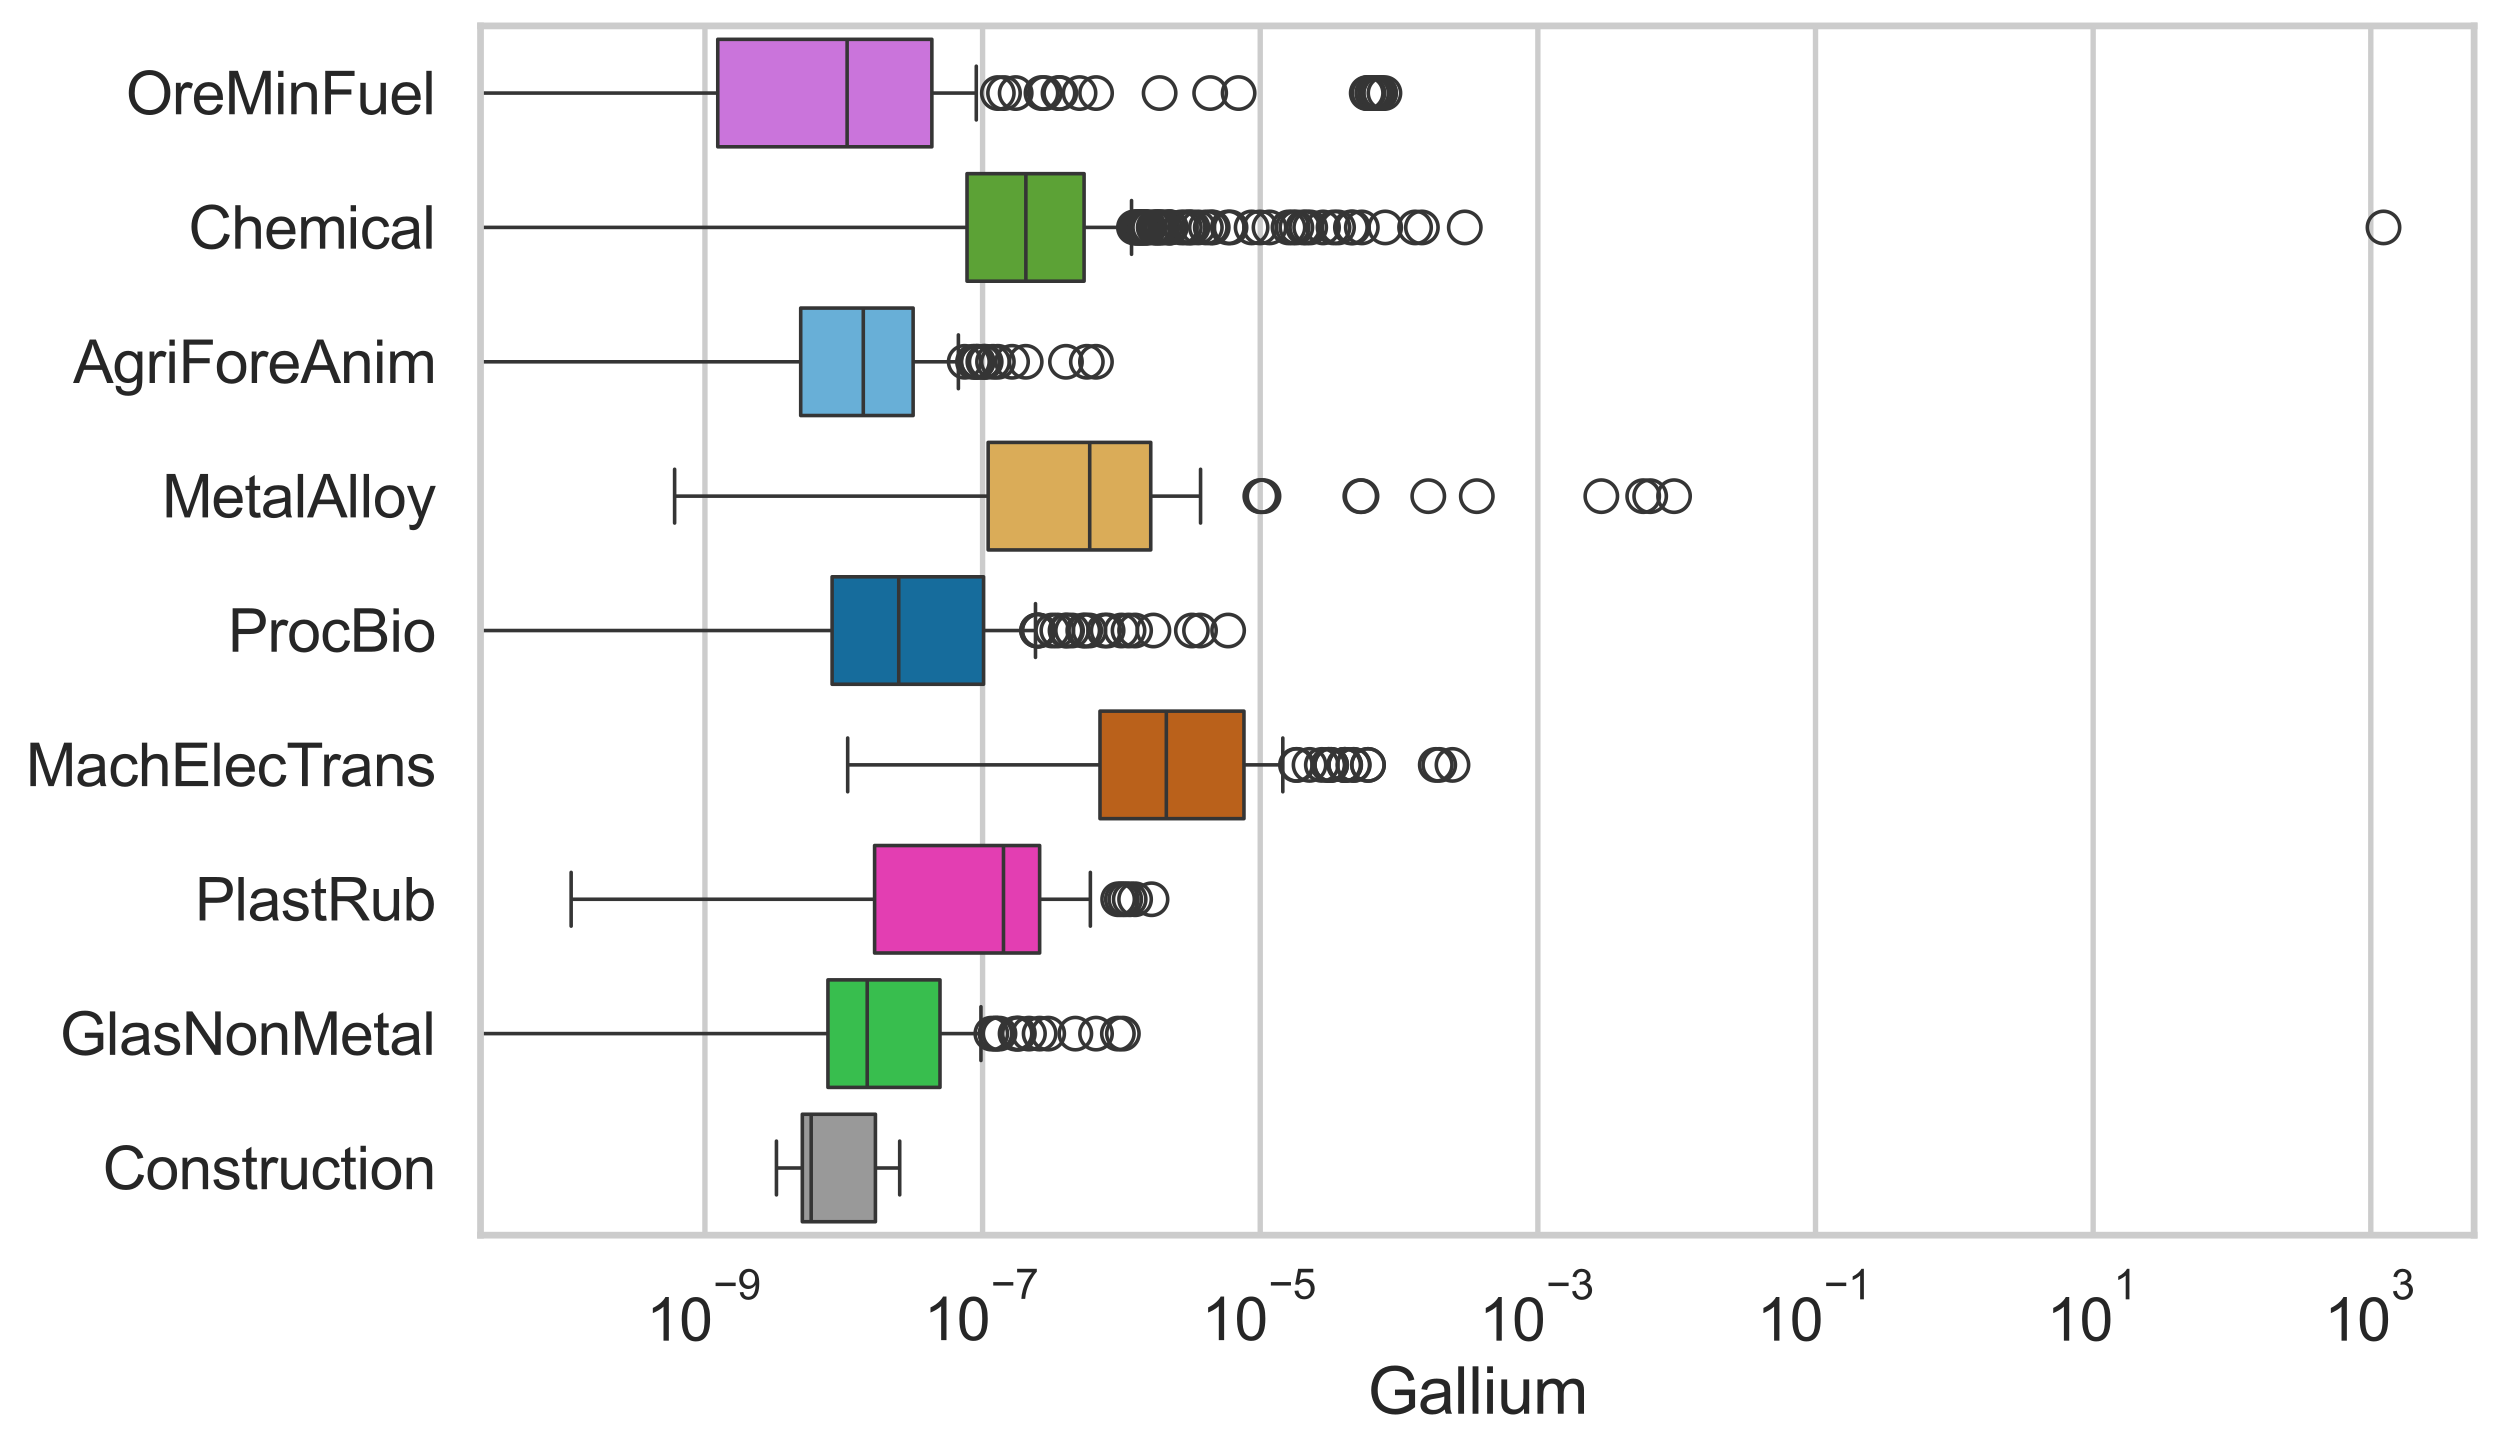<?xml version="1.0" encoding="utf-8" standalone="no"?>
<!DOCTYPE svg PUBLIC "-//W3C//DTD SVG 1.1//EN"
  "http://www.w3.org/Graphics/SVG/1.1/DTD/svg11.dtd">
<svg xmlns:xlink="http://www.w3.org/1999/xlink" width="695.577pt" height="404.121pt" viewBox="0 0 695.577 404.121" xmlns="http://www.w3.org/2000/svg" version="1.1">
 <defs>
  <style type="text/css">*{stroke-linejoin: round; stroke-linecap: butt}</style>
 </defs>
 <g id="figure_1">
  <g id="patch_1">
   <path d="M 0 404.121 
L 695.577 404.121 
L 695.577 0 
L 0 0 
z
" style="fill: #ffffff"/>
  </g>
  <g id="axes_1">
   <g id="patch_2">
    <path d="M 133.697 343.665 
L 688.377 343.665 
L 688.377 7.2 
L 133.697 7.2 
z
" style="fill: #ffffff"/>
   </g>
   <g id="matplotlib.axis_1">
    <g id="xtick_1">
     <g id="line2d_1">
      <path d="M 196.134 343.665 
L 196.134 7.2 
" clip-path="url(#p040b2729bb)" style="fill: none; stroke: #cccccc; stroke-width: 1.5; stroke-linecap: round"/>
     </g>
     <g id="text_1">
      <!-- $\mathdefault{10^{-9}}$ -->
      <g style="fill: #262626" transform="translate(179.799 373.18) scale(0.165 -0.165)">
       <defs>
        <path id="ArialMT-31" d="M 2384 0 
L 1822 0 
L 1822 3584 
Q 1619 3391 1289 3197 
Q 959 3003 697 2906 
L 697 3450 
Q 1169 3672 1522 3987 
Q 1875 4303 2022 4600 
L 2384 4600 
L 2384 0 
z
" transform="scale(0.016)"/>
        <path id="ArialMT-30" d="M 266 2259 
Q 266 3072 433 3567 
Q 600 4063 929 4331 
Q 1259 4600 1759 4600 
Q 2128 4600 2406 4451 
Q 2684 4303 2865 4023 
Q 3047 3744 3150 3342 
Q 3253 2941 3253 2259 
Q 3253 1453 3087 958 
Q 2922 463 2592 192 
Q 2263 -78 1759 -78 
Q 1097 -78 719 397 
Q 266 969 266 2259 
z
M 844 2259 
Q 844 1131 1108 757 
Q 1372 384 1759 384 
Q 2147 384 2411 759 
Q 2675 1134 2675 2259 
Q 2675 3391 2411 3762 
Q 2147 4134 1753 4134 
Q 1366 4134 1134 3806 
Q 844 3388 844 2259 
z
" transform="scale(0.016)"/>
        <path id="ArialMT-2212" d="M 3381 1997 
L 356 1997 
L 356 2522 
L 3381 2522 
L 3381 1997 
z
" transform="scale(0.016)"/>
        <path id="ArialMT-39" d="M 350 1059 
L 891 1109 
Q 959 728 1153 556 
Q 1347 384 1650 384 
Q 1909 384 2104 503 
Q 2300 622 2425 820 
Q 2550 1019 2634 1356 
Q 2719 1694 2719 2044 
Q 2719 2081 2716 2156 
Q 2547 1888 2255 1720 
Q 1963 1553 1622 1553 
Q 1053 1553 659 1965 
Q 266 2378 266 3053 
Q 266 3750 677 4175 
Q 1088 4600 1706 4600 
Q 2153 4600 2523 4359 
Q 2894 4119 3086 3673 
Q 3278 3228 3278 2384 
Q 3278 1506 3087 986 
Q 2897 466 2520 194 
Q 2144 -78 1638 -78 
Q 1100 -78 759 220 
Q 419 519 350 1059 
z
M 2653 3081 
Q 2653 3566 2395 3850 
Q 2138 4134 1775 4134 
Q 1400 4134 1122 3828 
Q 844 3522 844 3034 
Q 844 2597 1108 2323 
Q 1372 2050 1759 2050 
Q 2150 2050 2401 2323 
Q 2653 2597 2653 3081 
z
" transform="scale(0.016)"/>
       </defs>
       <use xlink:href="#ArialMT-31" transform="translate(0 0.994)"/>
       <use xlink:href="#ArialMT-30" transform="translate(55.615 0.994)"/>
       <use xlink:href="#ArialMT-2212" transform="translate(112.973 70.688) scale(0.7)"/>
       <use xlink:href="#ArialMT-39" transform="translate(153.852 70.688) scale(0.7)"/>
      </g>
     </g>
    </g>
    <g id="xtick_2">
     <g id="line2d_2">
      <path d="M 273.383 343.665 
L 273.383 7.2 
" clip-path="url(#p040b2729bb)" style="fill: none; stroke: #cccccc; stroke-width: 1.5; stroke-linecap: round"/>
     </g>
     <g id="text_2">
      <!-- $\mathdefault{10^{-7}}$ -->
      <g style="fill: #262626" transform="translate(257.048 373.015) scale(0.165 -0.165)">
       <defs>
        <path id="ArialMT-37" d="M 303 3981 
L 303 4522 
L 3269 4522 
L 3269 4084 
Q 2831 3619 2401 2847 
Q 1972 2075 1738 1259 
Q 1569 684 1522 0 
L 944 0 
Q 953 541 1156 1306 
Q 1359 2072 1739 2783 
Q 2119 3494 2547 3981 
L 303 3981 
z
" transform="scale(0.016)"/>
       </defs>
       <use xlink:href="#ArialMT-31" transform="translate(0 0.847)"/>
       <use xlink:href="#ArialMT-30" transform="translate(55.615 0.847)"/>
       <use xlink:href="#ArialMT-2212" transform="translate(112.973 70.541) scale(0.7)"/>
       <use xlink:href="#ArialMT-37" transform="translate(153.852 70.541) scale(0.7)"/>
      </g>
     </g>
    </g>
    <g id="xtick_3">
     <g id="line2d_3">
      <path d="M 350.632 343.665 
L 350.632 7.2 
" clip-path="url(#p040b2729bb)" style="fill: none; stroke: #cccccc; stroke-width: 1.5; stroke-linecap: round"/>
     </g>
     <g id="text_3">
      <!-- $\mathdefault{10^{-5}}$ -->
      <g style="fill: #262626" transform="translate(334.297 373.015) scale(0.165 -0.165)">
       <defs>
        <path id="ArialMT-35" d="M 266 1200 
L 856 1250 
Q 922 819 1161 601 
Q 1400 384 1738 384 
Q 2144 384 2425 690 
Q 2706 997 2706 1503 
Q 2706 1984 2436 2262 
Q 2166 2541 1728 2541 
Q 1456 2541 1237 2417 
Q 1019 2294 894 2097 
L 366 2166 
L 809 4519 
L 3088 4519 
L 3088 3981 
L 1259 3981 
L 1013 2750 
Q 1425 3038 1878 3038 
Q 2478 3038 2890 2622 
Q 3303 2206 3303 1553 
Q 3303 931 2941 478 
Q 2500 -78 1738 -78 
Q 1113 -78 717 272 
Q 322 622 266 1200 
z
" transform="scale(0.016)"/>
       </defs>
       <use xlink:href="#ArialMT-31" transform="translate(0 0.88)"/>
       <use xlink:href="#ArialMT-30" transform="translate(55.615 0.88)"/>
       <use xlink:href="#ArialMT-2212" transform="translate(112.973 70.573) scale(0.7)"/>
       <use xlink:href="#ArialMT-35" transform="translate(153.852 70.573) scale(0.7)"/>
      </g>
     </g>
    </g>
    <g id="xtick_4">
     <g id="line2d_4">
      <path d="M 427.881 343.665 
L 427.881 7.2 
" clip-path="url(#p040b2729bb)" style="fill: none; stroke: #cccccc; stroke-width: 1.5; stroke-linecap: round"/>
     </g>
     <g id="text_4">
      <!-- $\mathdefault{10^{-3}}$ -->
      <g style="fill: #262626" transform="translate(411.546 373.18) scale(0.165 -0.165)">
       <defs>
        <path id="ArialMT-33" d="M 269 1209 
L 831 1284 
Q 928 806 1161 595 
Q 1394 384 1728 384 
Q 2125 384 2398 659 
Q 2672 934 2672 1341 
Q 2672 1728 2419 1979 
Q 2166 2231 1775 2231 
Q 1616 2231 1378 2169 
L 1441 2663 
Q 1497 2656 1531 2656 
Q 1891 2656 2178 2843 
Q 2466 3031 2466 3422 
Q 2466 3731 2256 3934 
Q 2047 4138 1716 4138 
Q 1388 4138 1169 3931 
Q 950 3725 888 3313 
L 325 3413 
Q 428 3978 793 4289 
Q 1159 4600 1703 4600 
Q 2078 4600 2393 4439 
Q 2709 4278 2876 4000 
Q 3044 3722 3044 3409 
Q 3044 3113 2884 2869 
Q 2725 2625 2413 2481 
Q 2819 2388 3044 2092 
Q 3269 1797 3269 1353 
Q 3269 753 2831 336 
Q 2394 -81 1725 -81 
Q 1122 -81 723 278 
Q 325 638 269 1209 
z
" transform="scale(0.016)"/>
       </defs>
       <use xlink:href="#ArialMT-31" transform="translate(0 0.994)"/>
       <use xlink:href="#ArialMT-30" transform="translate(55.615 0.994)"/>
       <use xlink:href="#ArialMT-2212" transform="translate(112.973 70.688) scale(0.7)"/>
       <use xlink:href="#ArialMT-33" transform="translate(153.852 70.688) scale(0.7)"/>
      </g>
     </g>
    </g>
    <g id="xtick_5">
     <g id="line2d_5">
      <path d="M 505.131 343.665 
L 505.131 7.2 
" clip-path="url(#p040b2729bb)" style="fill: none; stroke: #cccccc; stroke-width: 1.5; stroke-linecap: round"/>
     </g>
     <g id="text_5">
      <!-- $\mathdefault{10^{-1}}$ -->
      <g style="fill: #262626" transform="translate(488.796 373.18) scale(0.165 -0.165)">
       <use xlink:href="#ArialMT-31" transform="translate(0 0.994)"/>
       <use xlink:href="#ArialMT-30" transform="translate(55.615 0.994)"/>
       <use xlink:href="#ArialMT-2212" transform="translate(112.973 70.688) scale(0.7)"/>
       <use xlink:href="#ArialMT-31" transform="translate(153.852 70.688) scale(0.7)"/>
      </g>
     </g>
    </g>
    <g id="xtick_6">
     <g id="line2d_6">
      <path d="M 582.38 343.665 
L 582.38 7.2 
" clip-path="url(#p040b2729bb)" style="fill: none; stroke: #cccccc; stroke-width: 1.5; stroke-linecap: round"/>
     </g>
     <g id="text_6">
      <!-- $\mathdefault{10^{1}}$ -->
      <g style="fill: #262626" transform="translate(569.427 373.18) scale(0.165 -0.165)">
       <use xlink:href="#ArialMT-31" transform="translate(0 0.994)"/>
       <use xlink:href="#ArialMT-30" transform="translate(55.615 0.994)"/>
       <use xlink:href="#ArialMT-31" transform="translate(112.973 70.688) scale(0.7)"/>
      </g>
     </g>
    </g>
    <g id="xtick_7">
     <g id="line2d_7">
      <path d="M 659.629 343.665 
L 659.629 7.2 
" clip-path="url(#p040b2729bb)" style="fill: none; stroke: #cccccc; stroke-width: 1.5; stroke-linecap: round"/>
     </g>
     <g id="text_7">
      <!-- $\mathdefault{10^{3}}$ -->
      <g style="fill: #262626" transform="translate(646.677 373.18) scale(0.165 -0.165)">
       <use xlink:href="#ArialMT-31" transform="translate(0 0.994)"/>
       <use xlink:href="#ArialMT-30" transform="translate(55.615 0.994)"/>
       <use xlink:href="#ArialMT-33" transform="translate(112.973 70.688) scale(0.7)"/>
      </g>
     </g>
    </g>
    <g id="text_8">
     <!-- Gallium -->
     <g style="fill: #262626" transform="translate(380.531 393.344) scale(0.18 -0.18)">
      <defs>
       <path id="ArialMT-47" d="M 2638 1797 
L 2638 2334 
L 4578 2338 
L 4578 638 
Q 4131 281 3656 101 
Q 3181 -78 2681 -78 
Q 2006 -78 1454 211 
Q 903 500 622 1047 
Q 341 1594 341 2269 
Q 341 2938 620 3517 
Q 900 4097 1425 4378 
Q 1950 4659 2634 4659 
Q 3131 4659 3532 4498 
Q 3934 4338 4162 4050 
Q 4391 3763 4509 3300 
L 3963 3150 
Q 3859 3500 3706 3700 
Q 3553 3900 3268 4020 
Q 2984 4141 2638 4141 
Q 2222 4141 1919 4014 
Q 1616 3888 1430 3681 
Q 1244 3475 1141 3228 
Q 966 2803 966 2306 
Q 966 1694 1177 1281 
Q 1388 869 1791 669 
Q 2194 469 2647 469 
Q 3041 469 3416 620 
Q 3791 772 3984 944 
L 3984 1797 
L 2638 1797 
z
" transform="scale(0.016)"/>
       <path id="ArialMT-61" d="M 2588 409 
Q 2275 144 1986 34 
Q 1697 -75 1366 -75 
Q 819 -75 525 192 
Q 231 459 231 875 
Q 231 1119 342 1320 
Q 453 1522 633 1644 
Q 813 1766 1038 1828 
Q 1203 1872 1538 1913 
Q 2219 1994 2541 2106 
Q 2544 2222 2544 2253 
Q 2544 2597 2384 2738 
Q 2169 2928 1744 2928 
Q 1347 2928 1158 2789 
Q 969 2650 878 2297 
L 328 2372 
Q 403 2725 575 2942 
Q 747 3159 1072 3276 
Q 1397 3394 1825 3394 
Q 2250 3394 2515 3294 
Q 2781 3194 2906 3042 
Q 3031 2891 3081 2659 
Q 3109 2516 3109 2141 
L 3109 1391 
Q 3109 606 3145 398 
Q 3181 191 3288 0 
L 2700 0 
Q 2613 175 2588 409 
z
M 2541 1666 
Q 2234 1541 1622 1453 
Q 1275 1403 1131 1340 
Q 988 1278 909 1158 
Q 831 1038 831 891 
Q 831 666 1001 516 
Q 1172 366 1500 366 
Q 1825 366 2078 508 
Q 2331 650 2450 897 
Q 2541 1088 2541 1459 
L 2541 1666 
z
" transform="scale(0.016)"/>
       <path id="ArialMT-6c" d="M 409 0 
L 409 4581 
L 972 4581 
L 972 0 
L 409 0 
z
" transform="scale(0.016)"/>
       <path id="ArialMT-69" d="M 425 3934 
L 425 4581 
L 988 4581 
L 988 3934 
L 425 3934 
z
M 425 0 
L 425 3319 
L 988 3319 
L 988 0 
L 425 0 
z
" transform="scale(0.016)"/>
       <path id="ArialMT-75" d="M 2597 0 
L 2597 488 
Q 2209 -75 1544 -75 
Q 1250 -75 995 37 
Q 741 150 617 320 
Q 494 491 444 738 
Q 409 903 409 1263 
L 409 3319 
L 972 3319 
L 972 1478 
Q 972 1038 1006 884 
Q 1059 663 1231 536 
Q 1403 409 1656 409 
Q 1909 409 2131 539 
Q 2353 669 2445 892 
Q 2538 1116 2538 1541 
L 2538 3319 
L 3100 3319 
L 3100 0 
L 2597 0 
z
" transform="scale(0.016)"/>
       <path id="ArialMT-6d" d="M 422 0 
L 422 3319 
L 925 3319 
L 925 2853 
Q 1081 3097 1340 3245 
Q 1600 3394 1931 3394 
Q 2300 3394 2536 3241 
Q 2772 3088 2869 2813 
Q 3263 3394 3894 3394 
Q 4388 3394 4653 3120 
Q 4919 2847 4919 2278 
L 4919 0 
L 4359 0 
L 4359 2091 
Q 4359 2428 4304 2576 
Q 4250 2725 4106 2815 
Q 3963 2906 3769 2906 
Q 3419 2906 3187 2673 
Q 2956 2441 2956 1928 
L 2956 0 
L 2394 0 
L 2394 2156 
Q 2394 2531 2256 2718 
Q 2119 2906 1806 2906 
Q 1569 2906 1367 2781 
Q 1166 2656 1075 2415 
Q 984 2175 984 1722 
L 984 0 
L 422 0 
z
" transform="scale(0.016)"/>
      </defs>
      <use xlink:href="#ArialMT-47"/>
      <use xlink:href="#ArialMT-61" transform="translate(77.783 0)"/>
      <use xlink:href="#ArialMT-6c" transform="translate(133.398 0)"/>
      <use xlink:href="#ArialMT-6c" transform="translate(155.615 0)"/>
      <use xlink:href="#ArialMT-69" transform="translate(177.832 0)"/>
      <use xlink:href="#ArialMT-75" transform="translate(200.049 0)"/>
      <use xlink:href="#ArialMT-6d" transform="translate(255.664 0)"/>
     </g>
    </g>
   </g>
   <g id="matplotlib.axis_2">
    <g id="ytick_1">
     <g id="text_9">
      <!-- OreMinFuel -->
      <g style="fill: #262626" transform="translate(35.013 31.798) scale(0.165 -0.165)">
       <defs>
        <path id="ArialMT-4f" d="M 309 2231 
Q 309 3372 921 4017 
Q 1534 4663 2503 4663 
Q 3138 4663 3647 4359 
Q 4156 4056 4423 3514 
Q 4691 2972 4691 2284 
Q 4691 1588 4409 1038 
Q 4128 488 3612 205 
Q 3097 -78 2500 -78 
Q 1853 -78 1343 234 
Q 834 547 571 1087 
Q 309 1628 309 2231 
z
M 934 2222 
Q 934 1394 1379 917 
Q 1825 441 2497 441 
Q 3181 441 3623 922 
Q 4066 1403 4066 2288 
Q 4066 2847 3877 3264 
Q 3688 3681 3323 3911 
Q 2959 4141 2506 4141 
Q 1863 4141 1398 3698 
Q 934 3256 934 2222 
z
" transform="scale(0.016)"/>
        <path id="ArialMT-72" d="M 416 0 
L 416 3319 
L 922 3319 
L 922 2816 
Q 1116 3169 1280 3281 
Q 1444 3394 1641 3394 
Q 1925 3394 2219 3213 
L 2025 2691 
Q 1819 2813 1613 2813 
Q 1428 2813 1281 2702 
Q 1134 2591 1072 2394 
Q 978 2094 978 1738 
L 978 0 
L 416 0 
z
" transform="scale(0.016)"/>
        <path id="ArialMT-65" d="M 2694 1069 
L 3275 997 
Q 3138 488 2766 206 
Q 2394 -75 1816 -75 
Q 1088 -75 661 373 
Q 234 822 234 1631 
Q 234 2469 665 2931 
Q 1097 3394 1784 3394 
Q 2450 3394 2872 2941 
Q 3294 2488 3294 1666 
Q 3294 1616 3291 1516 
L 816 1516 
Q 847 969 1125 678 
Q 1403 388 1819 388 
Q 2128 388 2347 550 
Q 2566 713 2694 1069 
z
M 847 1978 
L 2700 1978 
Q 2663 2397 2488 2606 
Q 2219 2931 1791 2931 
Q 1403 2931 1139 2672 
Q 875 2413 847 1978 
z
" transform="scale(0.016)"/>
        <path id="ArialMT-4d" d="M 475 0 
L 475 4581 
L 1388 4581 
L 2472 1338 
Q 2622 884 2691 659 
Q 2769 909 2934 1394 
L 4031 4581 
L 4847 4581 
L 4847 0 
L 4263 0 
L 4263 3834 
L 2931 0 
L 2384 0 
L 1059 3900 
L 1059 0 
L 475 0 
z
" transform="scale(0.016)"/>
        <path id="ArialMT-6e" d="M 422 0 
L 422 3319 
L 928 3319 
L 928 2847 
Q 1294 3394 1984 3394 
Q 2284 3394 2536 3286 
Q 2788 3178 2913 3003 
Q 3038 2828 3088 2588 
Q 3119 2431 3119 2041 
L 3119 0 
L 2556 0 
L 2556 2019 
Q 2556 2363 2490 2533 
Q 2425 2703 2258 2804 
Q 2091 2906 1866 2906 
Q 1506 2906 1245 2678 
Q 984 2450 984 1813 
L 984 0 
L 422 0 
z
" transform="scale(0.016)"/>
        <path id="ArialMT-46" d="M 525 0 
L 525 4581 
L 3616 4581 
L 3616 4041 
L 1131 4041 
L 1131 2622 
L 3281 2622 
L 3281 2081 
L 1131 2081 
L 1131 0 
L 525 0 
z
" transform="scale(0.016)"/>
       </defs>
       <use xlink:href="#ArialMT-4f"/>
       <use xlink:href="#ArialMT-72" transform="translate(77.783 0)"/>
       <use xlink:href="#ArialMT-65" transform="translate(111.084 0)"/>
       <use xlink:href="#ArialMT-4d" transform="translate(166.699 0)"/>
       <use xlink:href="#ArialMT-69" transform="translate(250 0)"/>
       <use xlink:href="#ArialMT-6e" transform="translate(272.217 0)"/>
       <use xlink:href="#ArialMT-46" transform="translate(327.832 0)"/>
       <use xlink:href="#ArialMT-75" transform="translate(388.916 0)"/>
       <use xlink:href="#ArialMT-65" transform="translate(444.531 0)"/>
       <use xlink:href="#ArialMT-6c" transform="translate(500.146 0)"/>
      </g>
     </g>
    </g>
    <g id="ytick_2">
     <g id="text_10">
      <!-- Chemical -->
      <g style="fill: #262626" transform="translate(52.428 69.183) scale(0.165 -0.165)">
       <defs>
        <path id="ArialMT-43" d="M 3763 1606 
L 4369 1453 
Q 4178 706 3683 314 
Q 3188 -78 2472 -78 
Q 1731 -78 1267 223 
Q 803 525 561 1097 
Q 319 1669 319 2325 
Q 319 3041 592 3573 
Q 866 4106 1370 4382 
Q 1875 4659 2481 4659 
Q 3169 4659 3637 4309 
Q 4106 3959 4291 3325 
L 3694 3184 
Q 3534 3684 3231 3912 
Q 2928 4141 2469 4141 
Q 1941 4141 1586 3887 
Q 1231 3634 1087 3207 
Q 944 2781 944 2328 
Q 944 1744 1114 1308 
Q 1284 872 1643 656 
Q 2003 441 2422 441 
Q 2931 441 3284 734 
Q 3638 1028 3763 1606 
z
" transform="scale(0.016)"/>
        <path id="ArialMT-68" d="M 422 0 
L 422 4581 
L 984 4581 
L 984 2938 
Q 1378 3394 1978 3394 
Q 2347 3394 2619 3248 
Q 2891 3103 3008 2847 
Q 3125 2591 3125 2103 
L 3125 0 
L 2563 0 
L 2563 2103 
Q 2563 2525 2380 2717 
Q 2197 2909 1863 2909 
Q 1613 2909 1392 2779 
Q 1172 2650 1078 2428 
Q 984 2206 984 1816 
L 984 0 
L 422 0 
z
" transform="scale(0.016)"/>
        <path id="ArialMT-63" d="M 2588 1216 
L 3141 1144 
Q 3050 572 2676 248 
Q 2303 -75 1759 -75 
Q 1078 -75 664 370 
Q 250 816 250 1647 
Q 250 2184 428 2587 
Q 606 2991 970 3192 
Q 1334 3394 1763 3394 
Q 2303 3394 2647 3120 
Q 2991 2847 3088 2344 
L 2541 2259 
Q 2463 2594 2264 2762 
Q 2066 2931 1784 2931 
Q 1359 2931 1093 2626 
Q 828 2322 828 1663 
Q 828 994 1084 691 
Q 1341 388 1753 388 
Q 2084 388 2306 591 
Q 2528 794 2588 1216 
z
" transform="scale(0.016)"/>
       </defs>
       <use xlink:href="#ArialMT-43"/>
       <use xlink:href="#ArialMT-68" transform="translate(72.217 0)"/>
       <use xlink:href="#ArialMT-65" transform="translate(127.832 0)"/>
       <use xlink:href="#ArialMT-6d" transform="translate(183.447 0)"/>
       <use xlink:href="#ArialMT-69" transform="translate(266.748 0)"/>
       <use xlink:href="#ArialMT-63" transform="translate(288.965 0)"/>
       <use xlink:href="#ArialMT-61" transform="translate(338.965 0)"/>
       <use xlink:href="#ArialMT-6c" transform="translate(394.58 0)"/>
      </g>
     </g>
    </g>
    <g id="ytick_3">
     <g id="text_11">
      <!-- AgriForeAnim -->
      <g style="fill: #262626" transform="translate(20.341 106.568) scale(0.165 -0.165)">
       <defs>
        <path id="ArialMT-41" d="M -9 0 
L 1750 4581 
L 2403 4581 
L 4278 0 
L 3588 0 
L 3053 1388 
L 1138 1388 
L 634 0 
L -9 0 
z
M 1313 1881 
L 2866 1881 
L 2388 3150 
Q 2169 3728 2063 4100 
Q 1975 3659 1816 3225 
L 1313 1881 
z
" transform="scale(0.016)"/>
        <path id="ArialMT-67" d="M 319 -275 
L 866 -356 
Q 900 -609 1056 -725 
Q 1266 -881 1628 -881 
Q 2019 -881 2231 -725 
Q 2444 -569 2519 -288 
Q 2563 -116 2559 434 
Q 2191 0 1641 0 
Q 956 0 581 494 
Q 206 988 206 1678 
Q 206 2153 378 2554 
Q 550 2956 876 3175 
Q 1203 3394 1644 3394 
Q 2231 3394 2613 2919 
L 2613 3319 
L 3131 3319 
L 3131 450 
Q 3131 -325 2973 -648 
Q 2816 -972 2473 -1159 
Q 2131 -1347 1631 -1347 
Q 1038 -1347 672 -1080 
Q 306 -813 319 -275 
z
M 784 1719 
Q 784 1066 1043 766 
Q 1303 466 1694 466 
Q 2081 466 2343 764 
Q 2606 1063 2606 1700 
Q 2606 2309 2336 2618 
Q 2066 2928 1684 2928 
Q 1309 2928 1046 2623 
Q 784 2319 784 1719 
z
" transform="scale(0.016)"/>
        <path id="ArialMT-6f" d="M 213 1659 
Q 213 2581 725 3025 
Q 1153 3394 1769 3394 
Q 2453 3394 2887 2945 
Q 3322 2497 3322 1706 
Q 3322 1066 3130 698 
Q 2938 331 2570 128 
Q 2203 -75 1769 -75 
Q 1072 -75 642 372 
Q 213 819 213 1659 
z
M 791 1659 
Q 791 1022 1069 705 
Q 1347 388 1769 388 
Q 2188 388 2466 706 
Q 2744 1025 2744 1678 
Q 2744 2294 2464 2611 
Q 2184 2928 1769 2928 
Q 1347 2928 1069 2612 
Q 791 2297 791 1659 
z
" transform="scale(0.016)"/>
       </defs>
       <use xlink:href="#ArialMT-41"/>
       <use xlink:href="#ArialMT-67" transform="translate(66.699 0)"/>
       <use xlink:href="#ArialMT-72" transform="translate(122.314 0)"/>
       <use xlink:href="#ArialMT-69" transform="translate(155.615 0)"/>
       <use xlink:href="#ArialMT-46" transform="translate(177.832 0)"/>
       <use xlink:href="#ArialMT-6f" transform="translate(238.916 0)"/>
       <use xlink:href="#ArialMT-72" transform="translate(294.531 0)"/>
       <use xlink:href="#ArialMT-65" transform="translate(327.832 0)"/>
       <use xlink:href="#ArialMT-41" transform="translate(383.447 0)"/>
       <use xlink:href="#ArialMT-6e" transform="translate(450.146 0)"/>
       <use xlink:href="#ArialMT-69" transform="translate(505.762 0)"/>
       <use xlink:href="#ArialMT-6d" transform="translate(527.979 0)"/>
      </g>
     </g>
    </g>
    <g id="ytick_4">
     <g id="text_12">
      <!-- MetalAlloy -->
      <g style="fill: #262626" transform="translate(45.088 143.953) scale(0.165 -0.165)">
       <defs>
        <path id="ArialMT-74" d="M 1650 503 
L 1731 6 
Q 1494 -44 1306 -44 
Q 1000 -44 831 53 
Q 663 150 594 308 
Q 525 466 525 972 
L 525 2881 
L 113 2881 
L 113 3319 
L 525 3319 
L 525 4141 
L 1084 4478 
L 1084 3319 
L 1650 3319 
L 1650 2881 
L 1084 2881 
L 1084 941 
Q 1084 700 1114 631 
Q 1144 563 1211 522 
Q 1278 481 1403 481 
Q 1497 481 1650 503 
z
" transform="scale(0.016)"/>
        <path id="ArialMT-79" d="M 397 -1278 
L 334 -750 
Q 519 -800 656 -800 
Q 844 -800 956 -737 
Q 1069 -675 1141 -563 
Q 1194 -478 1313 -144 
Q 1328 -97 1363 -6 
L 103 3319 
L 709 3319 
L 1400 1397 
Q 1534 1031 1641 628 
Q 1738 1016 1872 1384 
L 2581 3319 
L 3144 3319 
L 1881 -56 
Q 1678 -603 1566 -809 
Q 1416 -1088 1222 -1217 
Q 1028 -1347 759 -1347 
Q 597 -1347 397 -1278 
z
" transform="scale(0.016)"/>
       </defs>
       <use xlink:href="#ArialMT-4d"/>
       <use xlink:href="#ArialMT-65" transform="translate(83.301 0)"/>
       <use xlink:href="#ArialMT-74" transform="translate(138.916 0)"/>
       <use xlink:href="#ArialMT-61" transform="translate(166.699 0)"/>
       <use xlink:href="#ArialMT-6c" transform="translate(222.314 0)"/>
       <use xlink:href="#ArialMT-41" transform="translate(244.531 0)"/>
       <use xlink:href="#ArialMT-6c" transform="translate(311.23 0)"/>
       <use xlink:href="#ArialMT-6c" transform="translate(333.447 0)"/>
       <use xlink:href="#ArialMT-6f" transform="translate(355.664 0)"/>
       <use xlink:href="#ArialMT-79" transform="translate(411.279 0)"/>
      </g>
     </g>
    </g>
    <g id="ytick_5">
     <g id="text_13">
      <!-- ProcBio -->
      <g style="fill: #262626" transform="translate(63.424 181.337) scale(0.165 -0.165)">
       <defs>
        <path id="ArialMT-50" d="M 494 0 
L 494 4581 
L 2222 4581 
Q 2678 4581 2919 4538 
Q 3256 4481 3484 4323 
Q 3713 4166 3852 3881 
Q 3991 3597 3991 3256 
Q 3991 2672 3619 2267 
Q 3247 1863 2275 1863 
L 1100 1863 
L 1100 0 
L 494 0 
z
M 1100 2403 
L 2284 2403 
Q 2872 2403 3119 2622 
Q 3366 2841 3366 3238 
Q 3366 3525 3220 3729 
Q 3075 3934 2838 4000 
Q 2684 4041 2272 4041 
L 1100 4041 
L 1100 2403 
z
" transform="scale(0.016)"/>
        <path id="ArialMT-42" d="M 469 0 
L 469 4581 
L 2188 4581 
Q 2713 4581 3030 4442 
Q 3347 4303 3526 4014 
Q 3706 3725 3706 3409 
Q 3706 3116 3547 2856 
Q 3388 2597 3066 2438 
Q 3481 2316 3704 2022 
Q 3928 1728 3928 1328 
Q 3928 1006 3792 729 
Q 3656 453 3456 303 
Q 3256 153 2954 76 
Q 2653 0 2216 0 
L 469 0 
z
M 1075 2656 
L 2066 2656 
Q 2469 2656 2644 2709 
Q 2875 2778 2992 2937 
Q 3109 3097 3109 3338 
Q 3109 3566 3000 3739 
Q 2891 3913 2687 3977 
Q 2484 4041 1991 4041 
L 1075 4041 
L 1075 2656 
z
M 1075 541 
L 2216 541 
Q 2509 541 2628 563 
Q 2838 600 2978 687 
Q 3119 775 3209 942 
Q 3300 1109 3300 1328 
Q 3300 1584 3169 1773 
Q 3038 1963 2805 2039 
Q 2572 2116 2134 2116 
L 1075 2116 
L 1075 541 
z
" transform="scale(0.016)"/>
       </defs>
       <use xlink:href="#ArialMT-50"/>
       <use xlink:href="#ArialMT-72" transform="translate(66.699 0)"/>
       <use xlink:href="#ArialMT-6f" transform="translate(100 0)"/>
       <use xlink:href="#ArialMT-63" transform="translate(155.615 0)"/>
       <use xlink:href="#ArialMT-42" transform="translate(205.615 0)"/>
       <use xlink:href="#ArialMT-69" transform="translate(272.314 0)"/>
       <use xlink:href="#ArialMT-6f" transform="translate(294.531 0)"/>
      </g>
     </g>
    </g>
    <g id="ytick_6">
     <g id="text_14">
      <!-- MachElecTrans -->
      <g style="fill: #262626" transform="translate(7.2 218.722) scale(0.165 -0.165)">
       <defs>
        <path id="ArialMT-45" d="M 506 0 
L 506 4581 
L 3819 4581 
L 3819 4041 
L 1113 4041 
L 1113 2638 
L 3647 2638 
L 3647 2100 
L 1113 2100 
L 1113 541 
L 3925 541 
L 3925 0 
L 506 0 
z
" transform="scale(0.016)"/>
        <path id="ArialMT-54" d="M 1659 0 
L 1659 4041 
L 150 4041 
L 150 4581 
L 3781 4581 
L 3781 4041 
L 2266 4041 
L 2266 0 
L 1659 0 
z
" transform="scale(0.016)"/>
        <path id="ArialMT-73" d="M 197 991 
L 753 1078 
Q 800 744 1014 566 
Q 1228 388 1613 388 
Q 2000 388 2187 545 
Q 2375 703 2375 916 
Q 2375 1106 2209 1216 
Q 2094 1291 1634 1406 
Q 1016 1563 777 1677 
Q 538 1791 414 1992 
Q 291 2194 291 2438 
Q 291 2659 392 2848 
Q 494 3038 669 3163 
Q 800 3259 1026 3326 
Q 1253 3394 1513 3394 
Q 1903 3394 2198 3281 
Q 2494 3169 2634 2976 
Q 2775 2784 2828 2463 
L 2278 2388 
Q 2241 2644 2061 2787 
Q 1881 2931 1553 2931 
Q 1166 2931 1000 2803 
Q 834 2675 834 2503 
Q 834 2394 903 2306 
Q 972 2216 1119 2156 
Q 1203 2125 1616 2013 
Q 2213 1853 2448 1751 
Q 2684 1650 2818 1456 
Q 2953 1263 2953 975 
Q 2953 694 2789 445 
Q 2625 197 2315 61 
Q 2006 -75 1616 -75 
Q 969 -75 630 194 
Q 291 463 197 991 
z
" transform="scale(0.016)"/>
       </defs>
       <use xlink:href="#ArialMT-4d"/>
       <use xlink:href="#ArialMT-61" transform="translate(83.301 0)"/>
       <use xlink:href="#ArialMT-63" transform="translate(138.916 0)"/>
       <use xlink:href="#ArialMT-68" transform="translate(188.916 0)"/>
       <use xlink:href="#ArialMT-45" transform="translate(244.531 0)"/>
       <use xlink:href="#ArialMT-6c" transform="translate(311.23 0)"/>
       <use xlink:href="#ArialMT-65" transform="translate(333.447 0)"/>
       <use xlink:href="#ArialMT-63" transform="translate(389.062 0)"/>
       <use xlink:href="#ArialMT-54" transform="translate(439.062 0)"/>
       <use xlink:href="#ArialMT-72" transform="translate(496.396 0)"/>
       <use xlink:href="#ArialMT-61" transform="translate(529.697 0)"/>
       <use xlink:href="#ArialMT-6e" transform="translate(585.312 0)"/>
       <use xlink:href="#ArialMT-73" transform="translate(640.928 0)"/>
      </g>
     </g>
    </g>
    <g id="ytick_7">
     <g id="text_15">
      <!-- PlastRub -->
      <g style="fill: #262626" transform="translate(54.248 256.107) scale(0.165 -0.165)">
       <defs>
        <path id="ArialMT-52" d="M 503 0 
L 503 4581 
L 2534 4581 
Q 3147 4581 3465 4457 
Q 3784 4334 3975 4021 
Q 4166 3709 4166 3331 
Q 4166 2844 3850 2509 
Q 3534 2175 2875 2084 
Q 3116 1969 3241 1856 
Q 3506 1613 3744 1247 
L 4541 0 
L 3778 0 
L 3172 953 
Q 2906 1366 2734 1584 
Q 2563 1803 2427 1890 
Q 2291 1978 2150 2013 
Q 2047 2034 1813 2034 
L 1109 2034 
L 1109 0 
L 503 0 
z
M 1109 2559 
L 2413 2559 
Q 2828 2559 3062 2645 
Q 3297 2731 3419 2920 
Q 3541 3109 3541 3331 
Q 3541 3656 3305 3865 
Q 3069 4075 2559 4075 
L 1109 4075 
L 1109 2559 
z
" transform="scale(0.016)"/>
        <path id="ArialMT-62" d="M 941 0 
L 419 0 
L 419 4581 
L 981 4581 
L 981 2947 
Q 1338 3394 1891 3394 
Q 2197 3394 2470 3270 
Q 2744 3147 2920 2923 
Q 3097 2700 3197 2384 
Q 3297 2069 3297 1709 
Q 3297 856 2875 390 
Q 2453 -75 1863 -75 
Q 1275 -75 941 416 
L 941 0 
z
M 934 1684 
Q 934 1088 1097 822 
Q 1363 388 1816 388 
Q 2184 388 2453 708 
Q 2722 1028 2722 1663 
Q 2722 2313 2464 2622 
Q 2206 2931 1841 2931 
Q 1472 2931 1203 2611 
Q 934 2291 934 1684 
z
" transform="scale(0.016)"/>
       </defs>
       <use xlink:href="#ArialMT-50"/>
       <use xlink:href="#ArialMT-6c" transform="translate(66.699 0)"/>
       <use xlink:href="#ArialMT-61" transform="translate(88.916 0)"/>
       <use xlink:href="#ArialMT-73" transform="translate(144.531 0)"/>
       <use xlink:href="#ArialMT-74" transform="translate(194.531 0)"/>
       <use xlink:href="#ArialMT-52" transform="translate(222.314 0)"/>
       <use xlink:href="#ArialMT-75" transform="translate(294.531 0)"/>
       <use xlink:href="#ArialMT-62" transform="translate(350.146 0)"/>
      </g>
     </g>
    </g>
    <g id="ytick_8">
     <g id="text_16">
      <!-- GlasNonMetal -->
      <g style="fill: #262626" transform="translate(16.659 293.492) scale(0.165 -0.165)">
       <defs>
        <path id="ArialMT-4e" d="M 488 0 
L 488 4581 
L 1109 4581 
L 3516 984 
L 3516 4581 
L 4097 4581 
L 4097 0 
L 3475 0 
L 1069 3600 
L 1069 0 
L 488 0 
z
" transform="scale(0.016)"/>
       </defs>
       <use xlink:href="#ArialMT-47"/>
       <use xlink:href="#ArialMT-6c" transform="translate(77.783 0)"/>
       <use xlink:href="#ArialMT-61" transform="translate(100 0)"/>
       <use xlink:href="#ArialMT-73" transform="translate(155.615 0)"/>
       <use xlink:href="#ArialMT-4e" transform="translate(205.615 0)"/>
       <use xlink:href="#ArialMT-6f" transform="translate(277.832 0)"/>
       <use xlink:href="#ArialMT-6e" transform="translate(333.447 0)"/>
       <use xlink:href="#ArialMT-4d" transform="translate(389.062 0)"/>
       <use xlink:href="#ArialMT-65" transform="translate(472.363 0)"/>
       <use xlink:href="#ArialMT-74" transform="translate(527.979 0)"/>
       <use xlink:href="#ArialMT-61" transform="translate(555.762 0)"/>
       <use xlink:href="#ArialMT-6c" transform="translate(611.377 0)"/>
      </g>
     </g>
    </g>
    <g id="ytick_9">
     <g id="text_17">
      <!-- Construction -->
      <g style="fill: #262626" transform="translate(28.575 330.877) scale(0.165 -0.165)">
       <use xlink:href="#ArialMT-43"/>
       <use xlink:href="#ArialMT-6f" transform="translate(72.217 0)"/>
       <use xlink:href="#ArialMT-6e" transform="translate(127.832 0)"/>
       <use xlink:href="#ArialMT-73" transform="translate(183.447 0)"/>
       <use xlink:href="#ArialMT-74" transform="translate(233.447 0)"/>
       <use xlink:href="#ArialMT-72" transform="translate(261.23 0)"/>
       <use xlink:href="#ArialMT-75" transform="translate(294.531 0)"/>
       <use xlink:href="#ArialMT-63" transform="translate(350.146 0)"/>
       <use xlink:href="#ArialMT-74" transform="translate(400.146 0)"/>
       <use xlink:href="#ArialMT-69" transform="translate(427.93 0)"/>
       <use xlink:href="#ArialMT-6f" transform="translate(450.146 0)"/>
       <use xlink:href="#ArialMT-6e" transform="translate(505.762 0)"/>
      </g>
     </g>
    </g>
   </g>
   <g id="patch_3">
    <path d="M 199.706 10.938 
L 199.706 40.846 
L 259.272 40.846 
L 259.272 10.938 
L 199.706 10.938 
z
" clip-path="url(#p040b2729bb)" style="fill: #ca74db; stroke: #353535; stroke-linejoin: miter"/>
   </g>
   <g id="line2d_8">
    <path d="M 199.706 25.892 
L -1 25.892 
" clip-path="url(#p040b2729bb)" style="fill: none; stroke: #353535"/>
   </g>
   <g id="line2d_9">
    <path d="M 259.272 25.892 
L 271.634 25.892 
" clip-path="url(#p040b2729bb)" style="fill: none; stroke: #353535"/>
   </g>
   <g id="line2d_10">
    <path clip-path="url(#p040b2729bb)" style="fill: none; stroke: #353535; stroke-linecap: round"/>
   </g>
   <g id="line2d_11">
    <path d="M 271.634 18.415 
L 271.634 33.369 
" clip-path="url(#p040b2729bb)" style="fill: none; stroke: #353535; stroke-linecap: round"/>
   </g>
   <g id="line2d_12">
    <defs>
     <path id="me6eeb114a0" d="M 0 4.5 
C 1.193 4.5 2.338 4.026 3.182 3.182 
C 4.026 2.338 4.5 1.193 4.5 0 
C 4.5 -1.193 4.026 -2.338 3.182 -3.182 
C 2.338 -4.026 1.193 -4.5 0 -4.5 
C -1.193 -4.5 -2.338 -4.026 -3.182 -3.182 
C -4.026 -2.338 -4.5 -1.193 -4.5 0 
C -4.5 1.193 -4.026 2.338 -3.182 3.182 
C -2.338 4.026 -1.193 4.5 0 4.5 
z
" style="stroke: #353535"/>
    </defs>
    <g clip-path="url(#p040b2729bb)">
     <use xlink:href="#me6eeb114a0" x="380.762" y="25.892" style="fill-opacity: 0; stroke: #353535"/>
     <use xlink:href="#me6eeb114a0" x="381.799" y="25.892" style="fill-opacity: 0; stroke: #353535"/>
     <use xlink:href="#me6eeb114a0" x="382.706" y="25.892" style="fill-opacity: 0; stroke: #353535"/>
     <use xlink:href="#me6eeb114a0" x="304.959" y="25.892" style="fill-opacity: 0; stroke: #353535"/>
     <use xlink:href="#me6eeb114a0" x="290.685" y="25.892" style="fill-opacity: 0; stroke: #353535"/>
     <use xlink:href="#me6eeb114a0" x="380.266" y="25.892" style="fill-opacity: 0; stroke: #353535"/>
     <use xlink:href="#me6eeb114a0" x="382.698" y="25.892" style="fill-opacity: 0; stroke: #353535"/>
     <use xlink:href="#me6eeb114a0" x="277.63" y="25.892" style="fill-opacity: 0; stroke: #353535"/>
     <use xlink:href="#me6eeb114a0" x="295.002" y="25.892" style="fill-opacity: 0; stroke: #353535"/>
     <use xlink:href="#me6eeb114a0" x="289.778" y="25.892" style="fill-opacity: 0; stroke: #353535"/>
     <use xlink:href="#me6eeb114a0" x="344.621" y="25.892" style="fill-opacity: 0; stroke: #353535"/>
     <use xlink:href="#me6eeb114a0" x="385.191" y="25.892" style="fill-opacity: 0; stroke: #353535"/>
     <use xlink:href="#me6eeb114a0" x="383.965" y="25.892" style="fill-opacity: 0; stroke: #353535"/>
     <use xlink:href="#me6eeb114a0" x="279.35" y="25.892" style="fill-opacity: 0; stroke: #353535"/>
     <use xlink:href="#me6eeb114a0" x="383.957" y="25.892" style="fill-opacity: 0; stroke: #353535"/>
     <use xlink:href="#me6eeb114a0" x="300.361" y="25.892" style="fill-opacity: 0; stroke: #353535"/>
     <use xlink:href="#me6eeb114a0" x="294.519" y="25.892" style="fill-opacity: 0; stroke: #353535"/>
     <use xlink:href="#me6eeb114a0" x="382.718" y="25.892" style="fill-opacity: 0; stroke: #353535"/>
     <use xlink:href="#me6eeb114a0" x="282.592" y="25.892" style="fill-opacity: 0; stroke: #353535"/>
     <use xlink:href="#me6eeb114a0" x="336.708" y="25.892" style="fill-opacity: 0; stroke: #353535"/>
     <use xlink:href="#me6eeb114a0" x="383.589" y="25.892" style="fill-opacity: 0; stroke: #353535"/>
     <use xlink:href="#me6eeb114a0" x="322.644" y="25.892" style="fill-opacity: 0; stroke: #353535"/>
     <use xlink:href="#me6eeb114a0" x="383.194" y="25.892" style="fill-opacity: 0; stroke: #353535"/>
     <use xlink:href="#me6eeb114a0" x="380.639" y="25.892" style="fill-opacity: 0; stroke: #353535"/>
    </g>
   </g>
   <g id="patch_4">
    <path d="M 269.056 48.323 
L 269.056 78.231 
L 301.627 78.231 
L 301.627 48.323 
L 269.056 48.323 
z
" clip-path="url(#p040b2729bb)" style="fill: #5ca236; stroke: #353535; stroke-linejoin: miter"/>
   </g>
   <g id="line2d_13">
    <path d="M 269.056 63.277 
L -1 63.277 
" clip-path="url(#p040b2729bb)" style="fill: none; stroke: #353535"/>
   </g>
   <g id="line2d_14">
    <path d="M 301.627 63.277 
L 314.828 63.277 
" clip-path="url(#p040b2729bb)" style="fill: none; stroke: #353535"/>
   </g>
   <g id="line2d_15">
    <path clip-path="url(#p040b2729bb)" style="fill: none; stroke: #353535; stroke-linecap: round"/>
   </g>
   <g id="line2d_16">
    <path d="M 314.828 55.8 
L 314.828 70.754 
" clip-path="url(#p040b2729bb)" style="fill: none; stroke: #353535; stroke-linecap: round"/>
   </g>
   <g id="line2d_17">
    <g clip-path="url(#p040b2729bb)">
     <use xlink:href="#me6eeb114a0" x="385.407" y="63.277" style="fill-opacity: 0; stroke: #353535"/>
     <use xlink:href="#me6eeb114a0" x="378.898" y="63.277" style="fill-opacity: 0; stroke: #353535"/>
     <use xlink:href="#me6eeb114a0" x="335.51" y="63.277" style="fill-opacity: 0; stroke: #353535"/>
     <use xlink:href="#me6eeb114a0" x="318.772" y="63.277" style="fill-opacity: 0; stroke: #353535"/>
     <use xlink:href="#me6eeb114a0" x="360.692" y="63.277" style="fill-opacity: 0; stroke: #353535"/>
     <use xlink:href="#me6eeb114a0" x="316.43" y="63.277" style="fill-opacity: 0; stroke: #353535"/>
     <use xlink:href="#me6eeb114a0" x="321.595" y="63.277" style="fill-opacity: 0; stroke: #353535"/>
     <use xlink:href="#me6eeb114a0" x="317.315" y="63.277" style="fill-opacity: 0; stroke: #353535"/>
     <use xlink:href="#me6eeb114a0" x="325.365" y="63.277" style="fill-opacity: 0; stroke: #353535"/>
     <use xlink:href="#me6eeb114a0" x="315.496" y="63.277" style="fill-opacity: 0; stroke: #353535"/>
     <use xlink:href="#me6eeb114a0" x="358.504" y="63.277" style="fill-opacity: 0; stroke: #353535"/>
     <use xlink:href="#me6eeb114a0" x="359.646" y="63.277" style="fill-opacity: 0; stroke: #353535"/>
     <use xlink:href="#me6eeb114a0" x="318.493" y="63.277" style="fill-opacity: 0; stroke: #353535"/>
     <use xlink:href="#me6eeb114a0" x="324.222" y="63.277" style="fill-opacity: 0; stroke: #353535"/>
     <use xlink:href="#me6eeb114a0" x="319.739" y="63.277" style="fill-opacity: 0; stroke: #353535"/>
     <use xlink:href="#me6eeb114a0" x="393.718" y="63.277" style="fill-opacity: 0; stroke: #353535"/>
     <use xlink:href="#me6eeb114a0" x="316.495" y="63.277" style="fill-opacity: 0; stroke: #353535"/>
     <use xlink:href="#me6eeb114a0" x="368.11" y="63.277" style="fill-opacity: 0; stroke: #353535"/>
     <use xlink:href="#me6eeb114a0" x="321.42" y="63.277" style="fill-opacity: 0; stroke: #353535"/>
     <use xlink:href="#me6eeb114a0" x="333.388" y="63.277" style="fill-opacity: 0; stroke: #353535"/>
     <use xlink:href="#me6eeb114a0" x="407.546" y="63.277" style="fill-opacity: 0; stroke: #353535"/>
     <use xlink:href="#me6eeb114a0" x="317.477" y="63.277" style="fill-opacity: 0; stroke: #353535"/>
     <use xlink:href="#me6eeb114a0" x="364.538" y="63.277" style="fill-opacity: 0; stroke: #353535"/>
     <use xlink:href="#me6eeb114a0" x="363.441" y="63.277" style="fill-opacity: 0; stroke: #353535"/>
     <use xlink:href="#me6eeb114a0" x="353.213" y="63.277" style="fill-opacity: 0; stroke: #353535"/>
     <use xlink:href="#me6eeb114a0" x="322.828" y="63.277" style="fill-opacity: 0; stroke: #353535"/>
     <use xlink:href="#me6eeb114a0" x="323.383" y="63.277" style="fill-opacity: 0; stroke: #353535"/>
     <use xlink:href="#me6eeb114a0" x="362.599" y="63.277" style="fill-opacity: 0; stroke: #353535"/>
     <use xlink:href="#me6eeb114a0" x="318.301" y="63.277" style="fill-opacity: 0; stroke: #353535"/>
     <use xlink:href="#me6eeb114a0" x="330.999" y="63.277" style="fill-opacity: 0; stroke: #353535"/>
     <use xlink:href="#me6eeb114a0" x="319.346" y="63.277" style="fill-opacity: 0; stroke: #353535"/>
     <use xlink:href="#me6eeb114a0" x="328.584" y="63.277" style="fill-opacity: 0; stroke: #353535"/>
     <use xlink:href="#me6eeb114a0" x="350.586" y="63.277" style="fill-opacity: 0; stroke: #353535"/>
     <use xlink:href="#me6eeb114a0" x="329.661" y="63.277" style="fill-opacity: 0; stroke: #353535"/>
     <use xlink:href="#me6eeb114a0" x="371.03" y="63.277" style="fill-opacity: 0; stroke: #353535"/>
     <use xlink:href="#me6eeb114a0" x="325.76" y="63.277" style="fill-opacity: 0; stroke: #353535"/>
     <use xlink:href="#me6eeb114a0" x="317.558" y="63.277" style="fill-opacity: 0; stroke: #353535"/>
     <use xlink:href="#me6eeb114a0" x="317.518" y="63.277" style="fill-opacity: 0; stroke: #353535"/>
     <use xlink:href="#me6eeb114a0" x="322.205" y="63.277" style="fill-opacity: 0; stroke: #353535"/>
     <use xlink:href="#me6eeb114a0" x="663.164" y="63.277" style="fill-opacity: 0; stroke: #353535"/>
     <use xlink:href="#me6eeb114a0" x="337.422" y="63.277" style="fill-opacity: 0; stroke: #353535"/>
     <use xlink:href="#me6eeb114a0" x="376.446" y="63.277" style="fill-opacity: 0; stroke: #353535"/>
     <use xlink:href="#me6eeb114a0" x="316.042" y="63.277" style="fill-opacity: 0; stroke: #353535"/>
     <use xlink:href="#me6eeb114a0" x="317.732" y="63.277" style="fill-opacity: 0; stroke: #353535"/>
     <use xlink:href="#me6eeb114a0" x="331.79" y="63.277" style="fill-opacity: 0; stroke: #353535"/>
     <use xlink:href="#me6eeb114a0" x="395.615" y="63.277" style="fill-opacity: 0; stroke: #353535"/>
     <use xlink:href="#me6eeb114a0" x="318.836" y="63.277" style="fill-opacity: 0; stroke: #353535"/>
     <use xlink:href="#me6eeb114a0" x="330.721" y="63.277" style="fill-opacity: 0; stroke: #353535"/>
     <use xlink:href="#me6eeb114a0" x="317.207" y="63.277" style="fill-opacity: 0; stroke: #353535"/>
     <use xlink:href="#me6eeb114a0" x="372.286" y="63.277" style="fill-opacity: 0; stroke: #353535"/>
     <use xlink:href="#me6eeb114a0" x="342.37" y="63.277" style="fill-opacity: 0; stroke: #353535"/>
     <use xlink:href="#me6eeb114a0" x="336.865" y="63.277" style="fill-opacity: 0; stroke: #353535"/>
     <use xlink:href="#me6eeb114a0" x="325.176" y="63.277" style="fill-opacity: 0; stroke: #353535"/>
     <use xlink:href="#me6eeb114a0" x="318.716" y="63.277" style="fill-opacity: 0; stroke: #353535"/>
     <use xlink:href="#me6eeb114a0" x="375.868" y="63.277" style="fill-opacity: 0; stroke: #353535"/>
     <use xlink:href="#me6eeb114a0" x="322.028" y="63.277" style="fill-opacity: 0; stroke: #353535"/>
     <use xlink:href="#me6eeb114a0" x="320.982" y="63.277" style="fill-opacity: 0; stroke: #353535"/>
     <use xlink:href="#me6eeb114a0" x="316.523" y="63.277" style="fill-opacity: 0; stroke: #353535"/>
     <use xlink:href="#me6eeb114a0" x="322.692" y="63.277" style="fill-opacity: 0; stroke: #353535"/>
     <use xlink:href="#me6eeb114a0" x="316.959" y="63.277" style="fill-opacity: 0; stroke: #353535"/>
     <use xlink:href="#me6eeb114a0" x="315.936" y="63.277" style="fill-opacity: 0; stroke: #353535"/>
     <use xlink:href="#me6eeb114a0" x="325.521" y="63.277" style="fill-opacity: 0; stroke: #353535"/>
     <use xlink:href="#me6eeb114a0" x="341.627" y="63.277" style="fill-opacity: 0; stroke: #353535"/>
     <use xlink:href="#me6eeb114a0" x="348.237" y="63.277" style="fill-opacity: 0; stroke: #353535"/>
    </g>
   </g>
   <g id="patch_5">
    <path d="M 222.781 85.708 
L 222.781 115.616 
L 254.06 115.616 
L 254.06 85.708 
L 222.781 85.708 
z
" clip-path="url(#p040b2729bb)" style="fill: #68afd7; stroke: #353535; stroke-linejoin: miter"/>
   </g>
   <g id="line2d_18">
    <path d="M 222.781 100.662 
L -1 100.662 
" clip-path="url(#p040b2729bb)" style="fill: none; stroke: #353535"/>
   </g>
   <g id="line2d_19">
    <path d="M 254.06 100.662 
L 266.651 100.662 
" clip-path="url(#p040b2729bb)" style="fill: none; stroke: #353535"/>
   </g>
   <g id="line2d_20">
    <path clip-path="url(#p040b2729bb)" style="fill: none; stroke: #353535; stroke-linecap: round"/>
   </g>
   <g id="line2d_21">
    <path d="M 266.651 93.185 
L 266.651 108.139 
" clip-path="url(#p040b2729bb)" style="fill: none; stroke: #353535; stroke-linecap: round"/>
   </g>
   <g id="line2d_22">
    <g clip-path="url(#p040b2729bb)">
     <use xlink:href="#me6eeb114a0" x="285.381" y="100.662" style="fill-opacity: 0; stroke: #353535"/>
     <use xlink:href="#me6eeb114a0" x="273.826" y="100.662" style="fill-opacity: 0; stroke: #353535"/>
     <use xlink:href="#me6eeb114a0" x="296.584" y="100.662" style="fill-opacity: 0; stroke: #353535"/>
     <use xlink:href="#me6eeb114a0" x="271.302" y="100.662" style="fill-opacity: 0; stroke: #353535"/>
     <use xlink:href="#me6eeb114a0" x="274.247" y="100.662" style="fill-opacity: 0; stroke: #353535"/>
     <use xlink:href="#me6eeb114a0" x="271.966" y="100.662" style="fill-opacity: 0; stroke: #353535"/>
     <use xlink:href="#me6eeb114a0" x="277.635" y="100.662" style="fill-opacity: 0; stroke: #353535"/>
     <use xlink:href="#me6eeb114a0" x="268.401" y="100.662" style="fill-opacity: 0; stroke: #353535"/>
     <use xlink:href="#me6eeb114a0" x="276.29" y="100.662" style="fill-opacity: 0; stroke: #353535"/>
     <use xlink:href="#me6eeb114a0" x="304.929" y="100.662" style="fill-opacity: 0; stroke: #353535"/>
     <use xlink:href="#me6eeb114a0" x="270.715" y="100.662" style="fill-opacity: 0; stroke: #353535"/>
     <use xlink:href="#me6eeb114a0" x="302.394" y="100.662" style="fill-opacity: 0; stroke: #353535"/>
     <use xlink:href="#me6eeb114a0" x="273.594" y="100.662" style="fill-opacity: 0; stroke: #353535"/>
     <use xlink:href="#me6eeb114a0" x="281.589" y="100.662" style="fill-opacity: 0; stroke: #353535"/>
     <use xlink:href="#me6eeb114a0" x="272.015" y="100.662" style="fill-opacity: 0; stroke: #353535"/>
    </g>
   </g>
   <g id="patch_6">
    <path d="M 274.933 123.093 
L 274.933 153.001 
L 320.173 153.001 
L 320.173 123.093 
L 274.933 123.093 
z
" clip-path="url(#p040b2729bb)" style="fill: #daac58; stroke: #353535; stroke-linejoin: miter"/>
   </g>
   <g id="line2d_23">
    <path d="M 274.933 138.047 
L 187.7 138.047 
" clip-path="url(#p040b2729bb)" style="fill: none; stroke: #353535"/>
   </g>
   <g id="line2d_24">
    <path d="M 320.173 138.047 
L 334.034 138.047 
" clip-path="url(#p040b2729bb)" style="fill: none; stroke: #353535"/>
   </g>
   <g id="line2d_25">
    <path d="M 187.7 130.57 
L 187.7 145.524 
" clip-path="url(#p040b2729bb)" style="fill: none; stroke: #353535; stroke-linecap: round"/>
   </g>
   <g id="line2d_26">
    <path d="M 334.034 130.57 
L 334.034 145.524 
" clip-path="url(#p040b2729bb)" style="fill: none; stroke: #353535; stroke-linecap: round"/>
   </g>
   <g id="line2d_27">
    <g clip-path="url(#p040b2729bb)">
     <use xlink:href="#me6eeb114a0" x="445.538" y="138.047" style="fill-opacity: 0; stroke: #353535"/>
     <use xlink:href="#me6eeb114a0" x="350.661" y="138.047" style="fill-opacity: 0; stroke: #353535"/>
     <use xlink:href="#me6eeb114a0" x="378.485" y="138.047" style="fill-opacity: 0; stroke: #353535"/>
     <use xlink:href="#me6eeb114a0" x="465.772" y="138.047" style="fill-opacity: 0; stroke: #353535"/>
     <use xlink:href="#me6eeb114a0" x="378.81" y="138.047" style="fill-opacity: 0; stroke: #353535"/>
     <use xlink:href="#me6eeb114a0" x="457.189" y="138.047" style="fill-opacity: 0; stroke: #353535"/>
     <use xlink:href="#me6eeb114a0" x="350.888" y="138.047" style="fill-opacity: 0; stroke: #353535"/>
     <use xlink:href="#me6eeb114a0" x="410.894" y="138.047" style="fill-opacity: 0; stroke: #353535"/>
     <use xlink:href="#me6eeb114a0" x="397.392" y="138.047" style="fill-opacity: 0; stroke: #353535"/>
     <use xlink:href="#me6eeb114a0" x="459.131" y="138.047" style="fill-opacity: 0; stroke: #353535"/>
     <use xlink:href="#me6eeb114a0" x="351.542" y="138.047" style="fill-opacity: 0; stroke: #353535"/>
    </g>
   </g>
   <g id="patch_7">
    <path d="M 231.516 160.478 
L 231.516 190.386 
L 273.653 190.386 
L 273.653 160.478 
L 231.516 160.478 
z
" clip-path="url(#p040b2729bb)" style="fill: #166c9c; stroke: #353535; stroke-linejoin: miter"/>
   </g>
   <g id="line2d_28">
    <path d="M 231.516 175.432 
L -1 175.432 
" clip-path="url(#p040b2729bb)" style="fill: none; stroke: #353535"/>
   </g>
   <g id="line2d_29">
    <path d="M 273.653 175.432 
L 288.104 175.432 
" clip-path="url(#p040b2729bb)" style="fill: none; stroke: #353535"/>
   </g>
   <g id="line2d_30">
    <path clip-path="url(#p040b2729bb)" style="fill: none; stroke: #353535; stroke-linecap: round"/>
   </g>
   <g id="line2d_31">
    <path d="M 288.104 167.955 
L 288.104 182.909 
" clip-path="url(#p040b2729bb)" style="fill: none; stroke: #353535; stroke-linecap: round"/>
   </g>
   <g id="line2d_32">
    <g clip-path="url(#p040b2729bb)">
     <use xlink:href="#me6eeb114a0" x="333.883" y="175.432" style="fill-opacity: 0; stroke: #353535"/>
     <use xlink:href="#me6eeb114a0" x="320.912" y="175.432" style="fill-opacity: 0; stroke: #353535"/>
     <use xlink:href="#me6eeb114a0" x="301.955" y="175.432" style="fill-opacity: 0; stroke: #353535"/>
     <use xlink:href="#me6eeb114a0" x="288.946" y="175.432" style="fill-opacity: 0; stroke: #353535"/>
     <use xlink:href="#me6eeb114a0" x="296.467" y="175.432" style="fill-opacity: 0; stroke: #353535"/>
     <use xlink:href="#me6eeb114a0" x="292.743" y="175.432" style="fill-opacity: 0; stroke: #353535"/>
     <use xlink:href="#me6eeb114a0" x="331.616" y="175.432" style="fill-opacity: 0; stroke: #353535"/>
     <use xlink:href="#me6eeb114a0" x="288.576" y="175.432" style="fill-opacity: 0; stroke: #353535"/>
     <use xlink:href="#me6eeb114a0" x="301.399" y="175.432" style="fill-opacity: 0; stroke: #353535"/>
     <use xlink:href="#me6eeb114a0" x="308.167" y="175.432" style="fill-opacity: 0; stroke: #353535"/>
     <use xlink:href="#me6eeb114a0" x="288.522" y="175.432" style="fill-opacity: 0; stroke: #353535"/>
     <use xlink:href="#me6eeb114a0" x="315.819" y="175.432" style="fill-opacity: 0; stroke: #353535"/>
     <use xlink:href="#me6eeb114a0" x="303.117" y="175.432" style="fill-opacity: 0; stroke: #353535"/>
     <use xlink:href="#me6eeb114a0" x="341.7" y="175.432" style="fill-opacity: 0; stroke: #353535"/>
     <use xlink:href="#me6eeb114a0" x="298.272" y="175.432" style="fill-opacity: 0; stroke: #353535"/>
     <use xlink:href="#me6eeb114a0" x="289" y="175.432" style="fill-opacity: 0; stroke: #353535"/>
     <use xlink:href="#me6eeb114a0" x="294.182" y="175.432" style="fill-opacity: 0; stroke: #353535"/>
     <use xlink:href="#me6eeb114a0" x="313.995" y="175.432" style="fill-opacity: 0; stroke: #353535"/>
     <use xlink:href="#me6eeb114a0" x="296.892" y="175.432" style="fill-opacity: 0; stroke: #353535"/>
     <use xlink:href="#me6eeb114a0" x="307.208" y="175.432" style="fill-opacity: 0; stroke: #353535"/>
     <use xlink:href="#me6eeb114a0" x="311.998" y="175.432" style="fill-opacity: 0; stroke: #353535"/>
    </g>
   </g>
   <g id="patch_8">
    <path d="M 306.053 197.863 
L 306.053 227.771 
L 346.107 227.771 
L 346.107 197.863 
L 306.053 197.863 
z
" clip-path="url(#p040b2729bb)" style="fill: #ba611b; stroke: #353535; stroke-linejoin: miter"/>
   </g>
   <g id="line2d_33">
    <path d="M 306.053 212.817 
L 235.853 212.817 
" clip-path="url(#p040b2729bb)" style="fill: none; stroke: #353535"/>
   </g>
   <g id="line2d_34">
    <path d="M 346.107 212.817 
L 356.917 212.817 
" clip-path="url(#p040b2729bb)" style="fill: none; stroke: #353535"/>
   </g>
   <g id="line2d_35">
    <path d="M 235.853 205.34 
L 235.853 220.294 
" clip-path="url(#p040b2729bb)" style="fill: none; stroke: #353535; stroke-linecap: round"/>
   </g>
   <g id="line2d_36">
    <path d="M 356.917 205.34 
L 356.917 220.294 
" clip-path="url(#p040b2729bb)" style="fill: none; stroke: #353535; stroke-linecap: round"/>
   </g>
   <g id="line2d_37">
    <g clip-path="url(#p040b2729bb)">
     <use xlink:href="#me6eeb114a0" x="369.767" y="212.817" style="fill-opacity: 0; stroke: #353535"/>
     <use xlink:href="#me6eeb114a0" x="376.662" y="212.817" style="fill-opacity: 0; stroke: #353535"/>
     <use xlink:href="#me6eeb114a0" x="369.659" y="212.817" style="fill-opacity: 0; stroke: #353535"/>
     <use xlink:href="#me6eeb114a0" x="360.579" y="212.817" style="fill-opacity: 0; stroke: #353535"/>
     <use xlink:href="#me6eeb114a0" x="380.627" y="212.817" style="fill-opacity: 0; stroke: #353535"/>
     <use xlink:href="#me6eeb114a0" x="370.378" y="212.817" style="fill-opacity: 0; stroke: #353535"/>
     <use xlink:href="#me6eeb114a0" x="404.123" y="212.817" style="fill-opacity: 0; stroke: #353535"/>
     <use xlink:href="#me6eeb114a0" x="367.771" y="212.817" style="fill-opacity: 0; stroke: #353535"/>
     <use xlink:href="#me6eeb114a0" x="400.444" y="212.817" style="fill-opacity: 0; stroke: #353535"/>
     <use xlink:href="#me6eeb114a0" x="380.599" y="212.817" style="fill-opacity: 0; stroke: #353535"/>
     <use xlink:href="#me6eeb114a0" x="370.35" y="212.817" style="fill-opacity: 0; stroke: #353535"/>
     <use xlink:href="#me6eeb114a0" x="399.472" y="212.817" style="fill-opacity: 0; stroke: #353535"/>
     <use xlink:href="#me6eeb114a0" x="376.551" y="212.817" style="fill-opacity: 0; stroke: #353535"/>
     <use xlink:href="#me6eeb114a0" x="374.178" y="212.817" style="fill-opacity: 0; stroke: #353535"/>
     <use xlink:href="#me6eeb114a0" x="374.178" y="212.817" style="fill-opacity: 0; stroke: #353535"/>
     <use xlink:href="#me6eeb114a0" x="364.354" y="212.817" style="fill-opacity: 0; stroke: #353535"/>
     <use xlink:href="#me6eeb114a0" x="369.575" y="212.817" style="fill-opacity: 0; stroke: #353535"/>
     <use xlink:href="#me6eeb114a0" x="374.28" y="212.817" style="fill-opacity: 0; stroke: #353535"/>
     <use xlink:href="#me6eeb114a0" x="360.91" y="212.817" style="fill-opacity: 0; stroke: #353535"/>
     <use xlink:href="#me6eeb114a0" x="374" y="212.817" style="fill-opacity: 0; stroke: #353535"/>
    </g>
   </g>
   <g id="patch_9">
    <path d="M 243.342 235.248 
L 243.342 265.156 
L 289.26 265.156 
L 289.26 235.248 
L 243.342 235.248 
z
" clip-path="url(#p040b2729bb)" style="fill: #e33eb2; stroke: #353535; stroke-linejoin: miter"/>
   </g>
   <g id="line2d_38">
    <path d="M 243.342 250.202 
L 158.91 250.202 
" clip-path="url(#p040b2729bb)" style="fill: none; stroke: #353535"/>
   </g>
   <g id="line2d_39">
    <path d="M 289.26 250.202 
L 303.374 250.202 
" clip-path="url(#p040b2729bb)" style="fill: none; stroke: #353535"/>
   </g>
   <g id="line2d_40">
    <path d="M 158.91 242.725 
L 158.91 257.679 
" clip-path="url(#p040b2729bb)" style="fill: none; stroke: #353535; stroke-linecap: round"/>
   </g>
   <g id="line2d_41">
    <path d="M 303.374 242.725 
L 303.374 257.679 
" clip-path="url(#p040b2729bb)" style="fill: none; stroke: #353535; stroke-linecap: round"/>
   </g>
   <g id="line2d_42">
    <g clip-path="url(#p040b2729bb)">
     <use xlink:href="#me6eeb114a0" x="320.391" y="250.202" style="fill-opacity: 0; stroke: #353535"/>
     <use xlink:href="#me6eeb114a0" x="311.106" y="250.202" style="fill-opacity: 0; stroke: #353535"/>
     <use xlink:href="#me6eeb114a0" x="314.315" y="250.202" style="fill-opacity: 0; stroke: #353535"/>
     <use xlink:href="#me6eeb114a0" x="312.13" y="250.202" style="fill-opacity: 0; stroke: #353535"/>
     <use xlink:href="#me6eeb114a0" x="313.084" y="250.202" style="fill-opacity: 0; stroke: #353535"/>
     <use xlink:href="#me6eeb114a0" x="315.82" y="250.202" style="fill-opacity: 0; stroke: #353535"/>
    </g>
   </g>
   <g id="patch_10">
    <path d="M 230.357 272.633 
L 230.357 302.541 
L 261.535 302.541 
L 261.535 272.633 
L 230.357 272.633 
z
" clip-path="url(#p040b2729bb)" style="fill: #38be4e; stroke: #353535; stroke-linejoin: miter"/>
   </g>
   <g id="line2d_43">
    <path d="M 230.357 287.587 
L -1 287.587 
" clip-path="url(#p040b2729bb)" style="fill: none; stroke: #353535"/>
   </g>
   <g id="line2d_44">
    <path d="M 261.535 287.587 
L 272.929 287.587 
" clip-path="url(#p040b2729bb)" style="fill: none; stroke: #353535"/>
   </g>
   <g id="line2d_45">
    <path clip-path="url(#p040b2729bb)" style="fill: none; stroke: #353535; stroke-linecap: round"/>
   </g>
   <g id="line2d_46">
    <path d="M 272.929 280.11 
L 272.929 295.064 
" clip-path="url(#p040b2729bb)" style="fill: none; stroke: #353535; stroke-linecap: round"/>
   </g>
   <g id="line2d_47">
    <g clip-path="url(#p040b2729bb)">
     <use xlink:href="#me6eeb114a0" x="275.82" y="287.587" style="fill-opacity: 0; stroke: #353535"/>
     <use xlink:href="#me6eeb114a0" x="312.418" y="287.587" style="fill-opacity: 0; stroke: #353535"/>
     <use xlink:href="#me6eeb114a0" x="304.952" y="287.587" style="fill-opacity: 0; stroke: #353535"/>
     <use xlink:href="#me6eeb114a0" x="277.006" y="287.587" style="fill-opacity: 0; stroke: #353535"/>
     <use xlink:href="#me6eeb114a0" x="311.029" y="287.587" style="fill-opacity: 0; stroke: #353535"/>
     <use xlink:href="#me6eeb114a0" x="282.569" y="287.587" style="fill-opacity: 0; stroke: #353535"/>
     <use xlink:href="#me6eeb114a0" x="286.292" y="287.587" style="fill-opacity: 0; stroke: #353535"/>
     <use xlink:href="#me6eeb114a0" x="283.169" y="287.587" style="fill-opacity: 0; stroke: #353535"/>
     <use xlink:href="#me6eeb114a0" x="283.483" y="287.587" style="fill-opacity: 0; stroke: #353535"/>
     <use xlink:href="#me6eeb114a0" x="289.253" y="287.587" style="fill-opacity: 0; stroke: #353535"/>
     <use xlink:href="#me6eeb114a0" x="291.644" y="287.587" style="fill-opacity: 0; stroke: #353535"/>
     <use xlink:href="#me6eeb114a0" x="299.201" y="287.587" style="fill-opacity: 0; stroke: #353535"/>
     <use xlink:href="#me6eeb114a0" x="277.056" y="287.587" style="fill-opacity: 0; stroke: #353535"/>
     <use xlink:href="#me6eeb114a0" x="278.084" y="287.587" style="fill-opacity: 0; stroke: #353535"/>
    </g>
   </g>
   <g id="patch_11">
    <path d="M 223.231 310.018 
L 223.231 339.926 
L 243.567 339.926 
L 243.567 310.018 
L 223.231 310.018 
z
" clip-path="url(#p040b2729bb)" style="fill: #999999; stroke: #353535; stroke-linejoin: miter"/>
   </g>
   <g id="line2d_48">
    <path d="M 223.231 324.972 
L 216.032 324.972 
" clip-path="url(#p040b2729bb)" style="fill: none; stroke: #353535"/>
   </g>
   <g id="line2d_49">
    <path d="M 243.567 324.972 
L 250.325 324.972 
" clip-path="url(#p040b2729bb)" style="fill: none; stroke: #353535"/>
   </g>
   <g id="line2d_50">
    <path d="M 216.032 317.495 
L 216.032 332.449 
" clip-path="url(#p040b2729bb)" style="fill: none; stroke: #353535; stroke-linecap: round"/>
   </g>
   <g id="line2d_51">
    <path d="M 250.325 317.495 
L 250.325 332.449 
" clip-path="url(#p040b2729bb)" style="fill: none; stroke: #353535; stroke-linecap: round"/>
   </g>
   <g id="line2d_52"/>
   <g id="line2d_53">
    <path d="M 235.694 10.938 
L 235.694 40.846 
" clip-path="url(#p040b2729bb)" style="fill: none; stroke: #353535"/>
   </g>
   <g id="line2d_54">
    <path d="M 285.423 48.323 
L 285.423 78.231 
" clip-path="url(#p040b2729bb)" style="fill: none; stroke: #353535"/>
   </g>
   <g id="line2d_55">
    <path d="M 240.192 85.708 
L 240.192 115.616 
" clip-path="url(#p040b2729bb)" style="fill: none; stroke: #353535"/>
   </g>
   <g id="line2d_56">
    <path d="M 303.191 123.093 
L 303.191 153.001 
" clip-path="url(#p040b2729bb)" style="fill: none; stroke: #353535"/>
   </g>
   <g id="line2d_57">
    <path d="M 250.055 160.478 
L 250.055 190.386 
" clip-path="url(#p040b2729bb)" style="fill: none; stroke: #353535"/>
   </g>
   <g id="line2d_58">
    <path d="M 324.508 197.863 
L 324.508 227.771 
" clip-path="url(#p040b2729bb)" style="fill: none; stroke: #353535"/>
   </g>
   <g id="line2d_59">
    <path d="M 279.201 235.248 
L 279.201 265.156 
" clip-path="url(#p040b2729bb)" style="fill: none; stroke: #353535"/>
   </g>
   <g id="line2d_60">
    <path d="M 241.288 272.633 
L 241.288 302.541 
" clip-path="url(#p040b2729bb)" style="fill: none; stroke: #353535"/>
   </g>
   <g id="line2d_61">
    <path d="M 225.695 310.018 
L 225.695 339.926 
" clip-path="url(#p040b2729bb)" style="fill: none; stroke: #353535"/>
   </g>
   <g id="patch_12">
    <path d="M 133.697 343.665 
L 133.697 7.2 
" style="fill: none; stroke: #cccccc; stroke-width: 1.875; stroke-linejoin: miter; stroke-linecap: square"/>
   </g>
   <g id="patch_13">
    <path d="M 688.377 343.665 
L 688.377 7.2 
" style="fill: none; stroke: #cccccc; stroke-width: 1.875; stroke-linejoin: miter; stroke-linecap: square"/>
   </g>
   <g id="patch_14">
    <path d="M 133.697 343.665 
L 688.377 343.665 
" style="fill: none; stroke: #cccccc; stroke-width: 1.875; stroke-linejoin: miter; stroke-linecap: square"/>
   </g>
   <g id="patch_15">
    <path d="M 133.697 7.2 
L 688.377 7.2 
" style="fill: none; stroke: #cccccc; stroke-width: 1.875; stroke-linejoin: miter; stroke-linecap: square"/>
   </g>
  </g>
 </g>
 <defs>
  <clipPath id="p040b2729bb">
   <rect x="133.697" y="7.2" width="554.68" height="336.465"/>
  </clipPath>
 </defs>
</svg>
